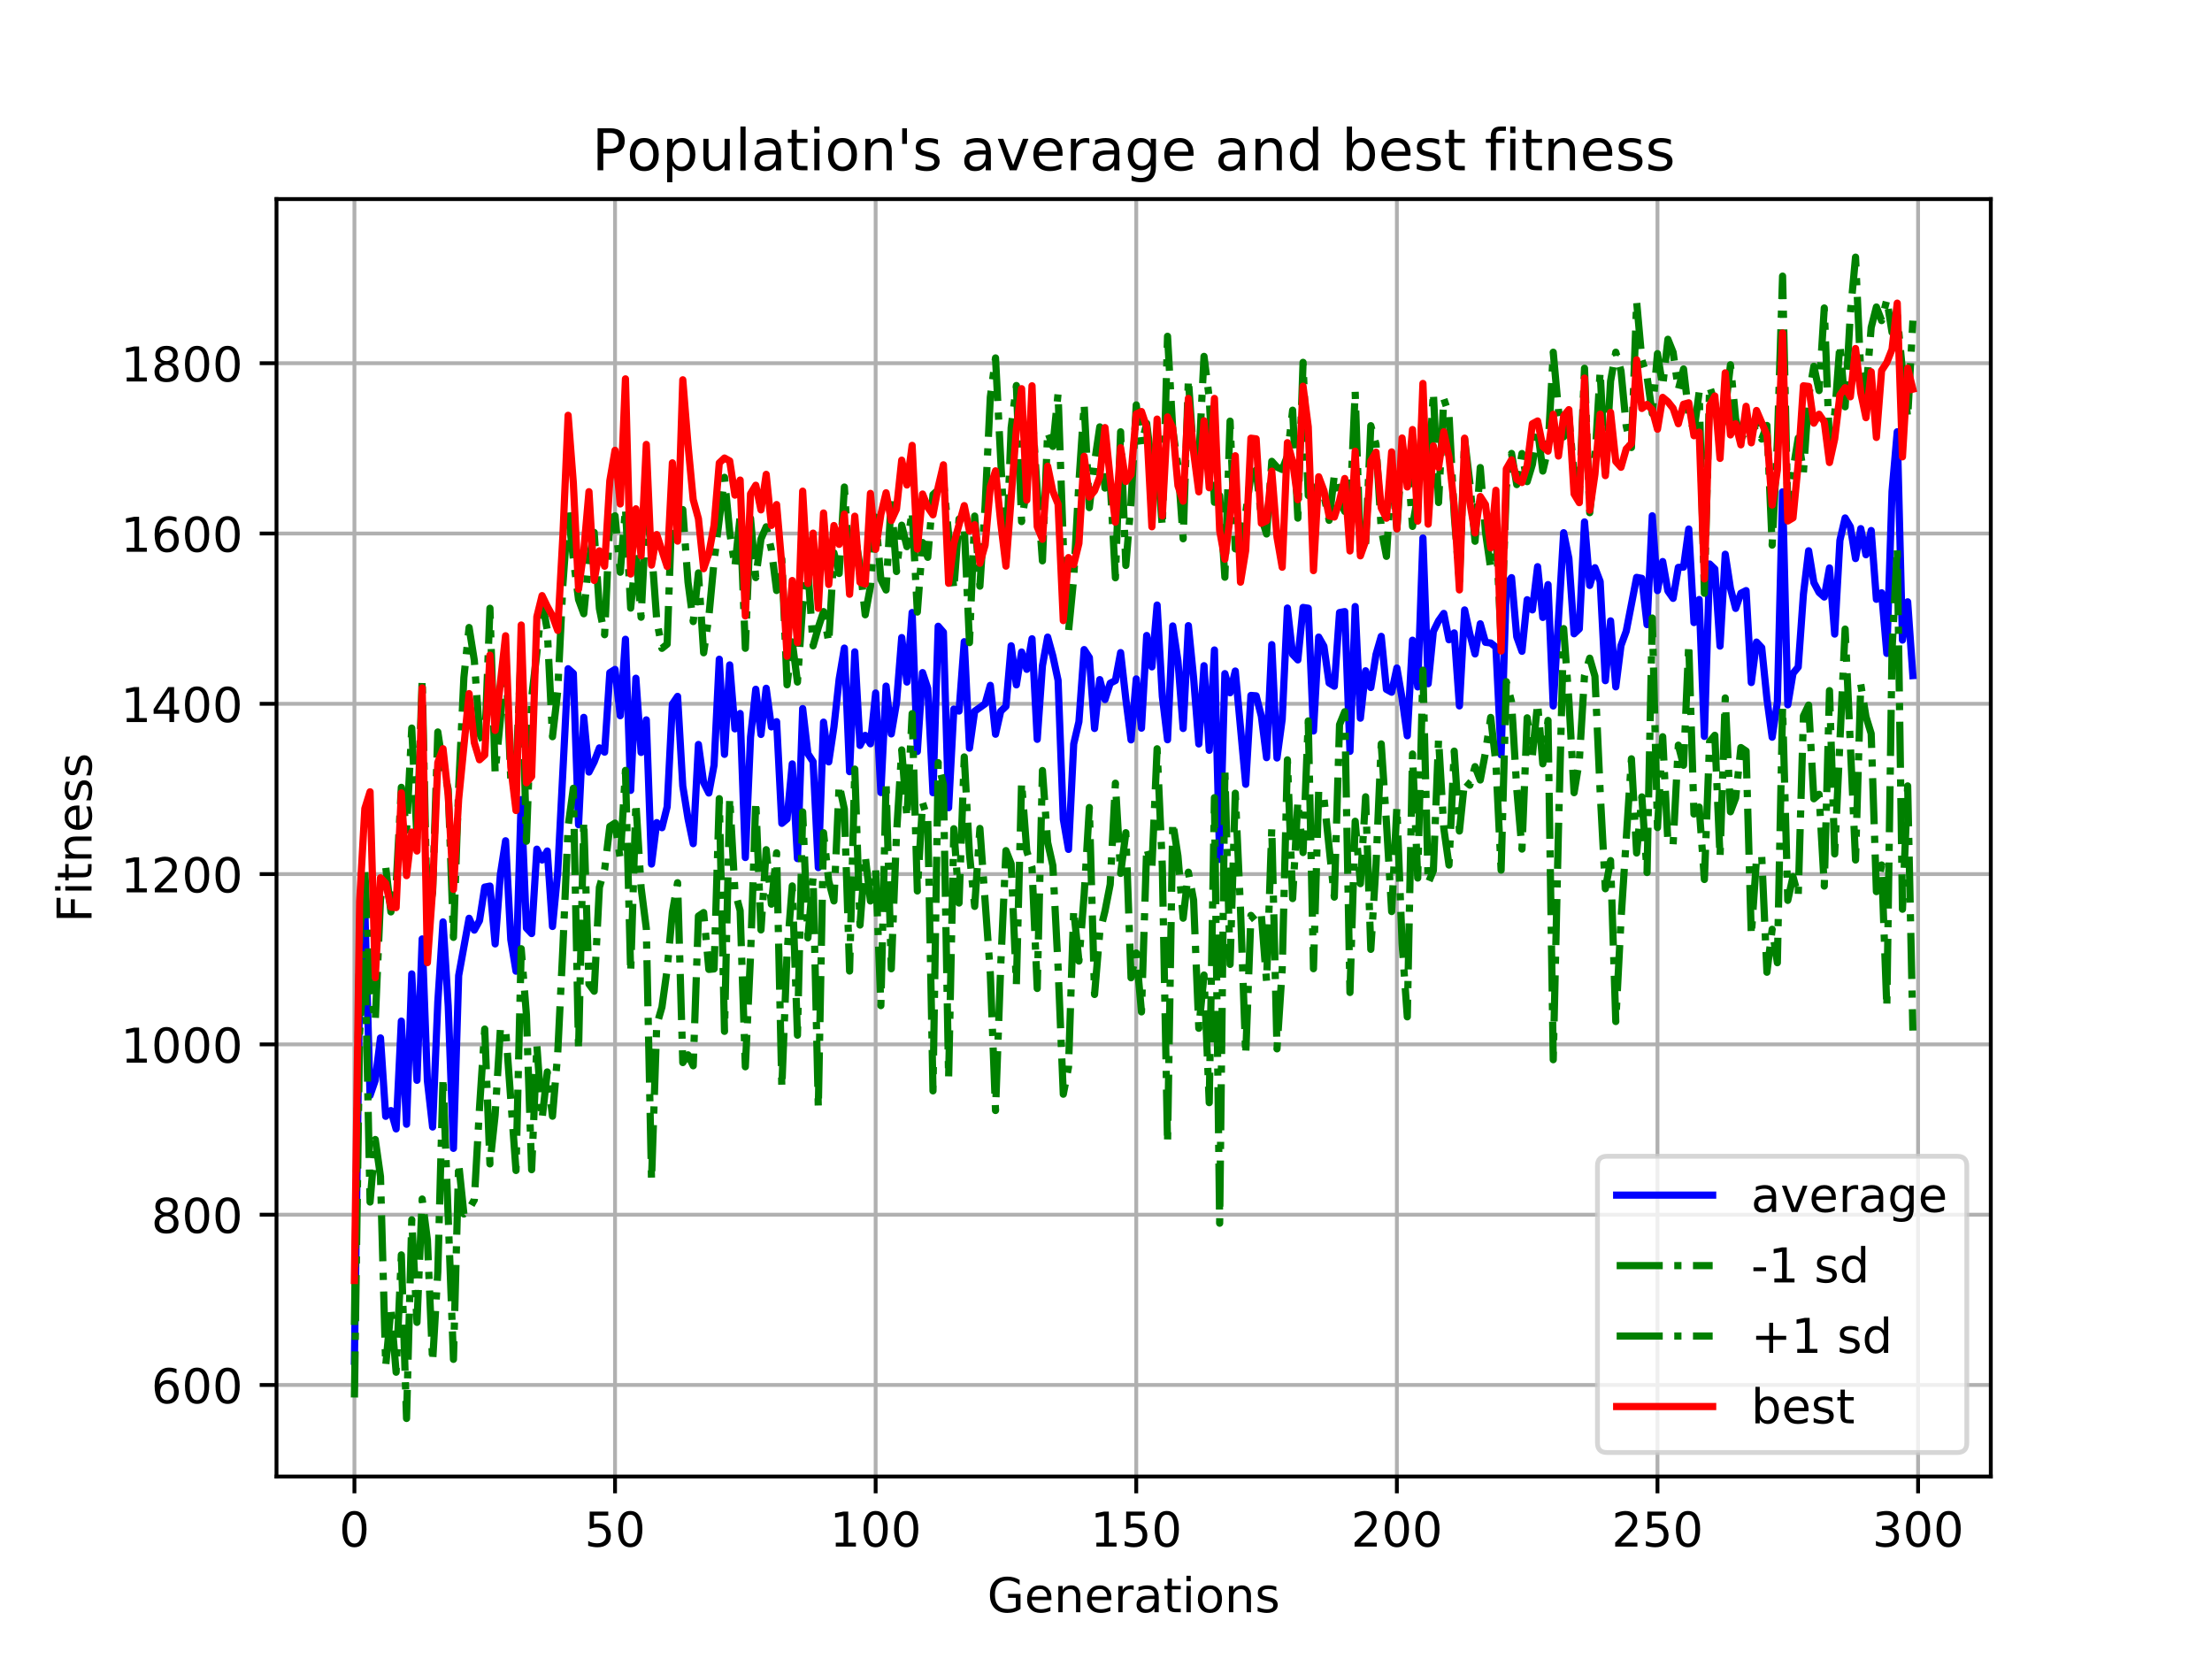 <?xml version="1.0" encoding="utf-8" standalone="no"?>
<!DOCTYPE svg PUBLIC "-//W3C//DTD SVG 1.1//EN"
  "http://www.w3.org/Graphics/SVG/1.1/DTD/svg11.dtd">
<!-- Created with matplotlib (https://matplotlib.org/) -->
<svg height="345.6pt" version="1.1" viewBox="0 0 460.8 345.6" width="460.8pt" xmlns="http://www.w3.org/2000/svg" xmlns:xlink="http://www.w3.org/1999/xlink">
 <defs>
  <style type="text/css">
*{stroke-linecap:butt;stroke-linejoin:round;}
  </style>
 </defs>
 <g id="figure_1">
  <g id="patch_1">
   <path d="M 0 345.6 
L 460.8 345.6 
L 460.8 0 
L 0 0 
z
" style="fill:#ffffff;"/>
  </g>
  <g id="axes_1">
   <g id="patch_2">
    <path d="M 57.6 307.584 
L 414.72 307.584 
L 414.72 41.472 
L 57.6 41.472 
z
" style="fill:#ffffff;"/>
   </g>
   <g id="matplotlib.axis_1">
    <g id="xtick_1">
     <g id="line2d_1">
      <path clip-path="url(#pf2010fc30f)" d="M 73.833 307.584 
L 73.833 41.472 
" style="fill:none;stroke:#b0b0b0;stroke-linecap:square;stroke-width:0.8;"/>
     </g>
     <g id="line2d_2">
      <defs>
       <path d="M 0 0 
L 0 3.5 
" id="m86378ea21b" style="stroke:#000000;stroke-width:0.8;"/>
      </defs>
      <g>
       <use style="stroke:#000000;stroke-width:0.8;" x="73.833" xlink:href="#m86378ea21b" y="307.584"/>
      </g>
     </g>
     <g id="text_1">
      <!-- 0 -->
      <defs>
       <path d="M 31.781 66.406 
Q 24.172 66.406 20.328 58.906 
Q 16.5 51.422 16.5 36.375 
Q 16.5 21.391 20.328 13.891 
Q 24.172 6.391 31.781 6.391 
Q 39.453 6.391 43.281 13.891 
Q 47.125 21.391 47.125 36.375 
Q 47.125 51.422 43.281 58.906 
Q 39.453 66.406 31.781 66.406 
z
M 31.781 74.219 
Q 44.047 74.219 50.516 64.516 
Q 56.984 54.828 56.984 36.375 
Q 56.984 17.969 50.516 8.266 
Q 44.047 -1.422 31.781 -1.422 
Q 19.531 -1.422 13.062 8.266 
Q 6.594 17.969 6.594 36.375 
Q 6.594 54.828 13.062 64.516 
Q 19.531 74.219 31.781 74.219 
z
" id="DejaVuSans-48"/>
      </defs>
      <g transform="translate(70.651 322.182)scale(0.1 -0.1)">
       <use xlink:href="#DejaVuSans-48"/>
      </g>
     </g>
    </g>
    <g id="xtick_2">
     <g id="line2d_3">
      <path clip-path="url(#pf2010fc30f)" d="M 128.123 307.584 
L 128.123 41.472 
" style="fill:none;stroke:#b0b0b0;stroke-linecap:square;stroke-width:0.8;"/>
     </g>
     <g id="line2d_4">
      <g>
       <use style="stroke:#000000;stroke-width:0.8;" x="128.123" xlink:href="#m86378ea21b" y="307.584"/>
      </g>
     </g>
     <g id="text_2">
      <!-- 50 -->
      <defs>
       <path d="M 10.797 72.906 
L 49.516 72.906 
L 49.516 64.594 
L 19.828 64.594 
L 19.828 46.734 
Q 21.969 47.469 24.109 47.828 
Q 26.266 48.188 28.422 48.188 
Q 40.625 48.188 47.75 41.5 
Q 54.891 34.812 54.891 23.391 
Q 54.891 11.625 47.562 5.094 
Q 40.234 -1.422 26.906 -1.422 
Q 22.312 -1.422 17.547 -0.641 
Q 12.797 0.141 7.719 1.703 
L 7.719 11.625 
Q 12.109 9.234 16.797 8.062 
Q 21.484 6.891 26.703 6.891 
Q 35.156 6.891 40.078 11.328 
Q 45.016 15.766 45.016 23.391 
Q 45.016 31 40.078 35.438 
Q 35.156 39.891 26.703 39.891 
Q 22.75 39.891 18.812 39.016 
Q 14.891 38.141 10.797 36.281 
z
" id="DejaVuSans-53"/>
      </defs>
      <g transform="translate(121.76 322.182)scale(0.1 -0.1)">
       <use xlink:href="#DejaVuSans-53"/>
       <use x="63.623" xlink:href="#DejaVuSans-48"/>
      </g>
     </g>
    </g>
    <g id="xtick_3">
     <g id="line2d_5">
      <path clip-path="url(#pf2010fc30f)" d="M 182.413 307.584 
L 182.413 41.472 
" style="fill:none;stroke:#b0b0b0;stroke-linecap:square;stroke-width:0.8;"/>
     </g>
     <g id="line2d_6">
      <g>
       <use style="stroke:#000000;stroke-width:0.8;" x="182.413" xlink:href="#m86378ea21b" y="307.584"/>
      </g>
     </g>
     <g id="text_3">
      <!-- 100 -->
      <defs>
       <path d="M 12.406 8.297 
L 28.516 8.297 
L 28.516 63.922 
L 10.984 60.406 
L 10.984 69.391 
L 28.422 72.906 
L 38.281 72.906 
L 38.281 8.297 
L 54.391 8.297 
L 54.391 0 
L 12.406 0 
z
" id="DejaVuSans-49"/>
      </defs>
      <g transform="translate(172.869 322.182)scale(0.1 -0.1)">
       <use xlink:href="#DejaVuSans-49"/>
       <use x="63.623" xlink:href="#DejaVuSans-48"/>
       <use x="127.246" xlink:href="#DejaVuSans-48"/>
      </g>
     </g>
    </g>
    <g id="xtick_4">
     <g id="line2d_7">
      <path clip-path="url(#pf2010fc30f)" d="M 236.703 307.584 
L 236.703 41.472 
" style="fill:none;stroke:#b0b0b0;stroke-linecap:square;stroke-width:0.8;"/>
     </g>
     <g id="line2d_8">
      <g>
       <use style="stroke:#000000;stroke-width:0.8;" x="236.703" xlink:href="#m86378ea21b" y="307.584"/>
      </g>
     </g>
     <g id="text_4">
      <!-- 150 -->
      <g transform="translate(227.159 322.182)scale(0.1 -0.1)">
       <use xlink:href="#DejaVuSans-49"/>
       <use x="63.623" xlink:href="#DejaVuSans-53"/>
       <use x="127.246" xlink:href="#DejaVuSans-48"/>
      </g>
     </g>
    </g>
    <g id="xtick_5">
     <g id="line2d_9">
      <path clip-path="url(#pf2010fc30f)" d="M 290.993 307.584 
L 290.993 41.472 
" style="fill:none;stroke:#b0b0b0;stroke-linecap:square;stroke-width:0.8;"/>
     </g>
     <g id="line2d_10">
      <g>
       <use style="stroke:#000000;stroke-width:0.8;" x="290.993" xlink:href="#m86378ea21b" y="307.584"/>
      </g>
     </g>
     <g id="text_5">
      <!-- 200 -->
      <defs>
       <path d="M 19.188 8.297 
L 53.609 8.297 
L 53.609 0 
L 7.328 0 
L 7.328 8.297 
Q 12.938 14.109 22.625 23.891 
Q 32.328 33.688 34.812 36.531 
Q 39.547 41.844 41.422 45.531 
Q 43.312 49.219 43.312 52.781 
Q 43.312 58.594 39.234 62.25 
Q 35.156 65.922 28.609 65.922 
Q 23.969 65.922 18.812 64.312 
Q 13.672 62.703 7.812 59.422 
L 7.812 69.391 
Q 13.766 71.781 18.938 73 
Q 24.125 74.219 28.422 74.219 
Q 39.75 74.219 46.484 68.547 
Q 53.219 62.891 53.219 53.422 
Q 53.219 48.922 51.531 44.891 
Q 49.859 40.875 45.406 35.406 
Q 44.188 33.984 37.641 27.219 
Q 31.109 20.453 19.188 8.297 
z
" id="DejaVuSans-50"/>
      </defs>
      <g transform="translate(281.449 322.182)scale(0.1 -0.1)">
       <use xlink:href="#DejaVuSans-50"/>
       <use x="63.623" xlink:href="#DejaVuSans-48"/>
       <use x="127.246" xlink:href="#DejaVuSans-48"/>
      </g>
     </g>
    </g>
    <g id="xtick_6">
     <g id="line2d_11">
      <path clip-path="url(#pf2010fc30f)" d="M 345.283 307.584 
L 345.283 41.472 
" style="fill:none;stroke:#b0b0b0;stroke-linecap:square;stroke-width:0.8;"/>
     </g>
     <g id="line2d_12">
      <g>
       <use style="stroke:#000000;stroke-width:0.8;" x="345.283" xlink:href="#m86378ea21b" y="307.584"/>
      </g>
     </g>
     <g id="text_6">
      <!-- 250 -->
      <g transform="translate(335.739 322.182)scale(0.1 -0.1)">
       <use xlink:href="#DejaVuSans-50"/>
       <use x="63.623" xlink:href="#DejaVuSans-53"/>
       <use x="127.246" xlink:href="#DejaVuSans-48"/>
      </g>
     </g>
    </g>
    <g id="xtick_7">
     <g id="line2d_13">
      <path clip-path="url(#pf2010fc30f)" d="M 399.573 307.584 
L 399.573 41.472 
" style="fill:none;stroke:#b0b0b0;stroke-linecap:square;stroke-width:0.8;"/>
     </g>
     <g id="line2d_14">
      <g>
       <use style="stroke:#000000;stroke-width:0.8;" x="399.573" xlink:href="#m86378ea21b" y="307.584"/>
      </g>
     </g>
     <g id="text_7">
      <!-- 300 -->
      <defs>
       <path d="M 40.578 39.312 
Q 47.656 37.797 51.625 33 
Q 55.609 28.219 55.609 21.188 
Q 55.609 10.406 48.188 4.484 
Q 40.766 -1.422 27.094 -1.422 
Q 22.516 -1.422 17.656 -0.516 
Q 12.797 0.391 7.625 2.203 
L 7.625 11.719 
Q 11.719 9.328 16.594 8.109 
Q 21.484 6.891 26.812 6.891 
Q 36.078 6.891 40.938 10.547 
Q 45.797 14.203 45.797 21.188 
Q 45.797 27.641 41.281 31.266 
Q 36.766 34.906 28.719 34.906 
L 20.219 34.906 
L 20.219 43.016 
L 29.109 43.016 
Q 36.375 43.016 40.234 45.922 
Q 44.094 48.828 44.094 54.297 
Q 44.094 59.906 40.109 62.906 
Q 36.141 65.922 28.719 65.922 
Q 24.656 65.922 20.016 65.031 
Q 15.375 64.156 9.812 62.312 
L 9.812 71.094 
Q 15.438 72.656 20.344 73.438 
Q 25.25 74.219 29.594 74.219 
Q 40.828 74.219 47.359 69.109 
Q 53.906 64.016 53.906 55.328 
Q 53.906 49.266 50.438 45.094 
Q 46.969 40.922 40.578 39.312 
z
" id="DejaVuSans-51"/>
      </defs>
      <g transform="translate(390.029 322.182)scale(0.1 -0.1)">
       <use xlink:href="#DejaVuSans-51"/>
       <use x="63.623" xlink:href="#DejaVuSans-48"/>
       <use x="127.246" xlink:href="#DejaVuSans-48"/>
      </g>
     </g>
    </g>
    <g id="text_8">
     <!-- Generations -->
     <defs>
      <path d="M 59.516 10.406 
L 59.516 29.984 
L 43.406 29.984 
L 43.406 38.094 
L 69.281 38.094 
L 69.281 6.781 
Q 63.578 2.734 56.688 0.656 
Q 49.812 -1.422 42 -1.422 
Q 24.906 -1.422 15.25 8.562 
Q 5.609 18.562 5.609 36.375 
Q 5.609 54.25 15.25 64.234 
Q 24.906 74.219 42 74.219 
Q 49.125 74.219 55.547 72.453 
Q 61.969 70.703 67.391 67.281 
L 67.391 56.781 
Q 61.922 61.422 55.766 63.766 
Q 49.609 66.109 42.828 66.109 
Q 29.438 66.109 22.719 58.641 
Q 16.016 51.172 16.016 36.375 
Q 16.016 21.625 22.719 14.156 
Q 29.438 6.688 42.828 6.688 
Q 48.047 6.688 52.141 7.594 
Q 56.25 8.5 59.516 10.406 
z
" id="DejaVuSans-71"/>
      <path d="M 56.203 29.594 
L 56.203 25.203 
L 14.891 25.203 
Q 15.484 15.922 20.484 11.062 
Q 25.484 6.203 34.422 6.203 
Q 39.594 6.203 44.453 7.469 
Q 49.312 8.734 54.109 11.281 
L 54.109 2.781 
Q 49.266 0.734 44.188 -0.344 
Q 39.109 -1.422 33.891 -1.422 
Q 20.797 -1.422 13.156 6.188 
Q 5.516 13.812 5.516 26.812 
Q 5.516 40.234 12.766 48.109 
Q 20.016 56 32.328 56 
Q 43.359 56 49.781 48.891 
Q 56.203 41.797 56.203 29.594 
z
M 47.219 32.234 
Q 47.125 39.594 43.094 43.984 
Q 39.062 48.391 32.422 48.391 
Q 24.906 48.391 20.391 44.141 
Q 15.875 39.891 15.188 32.172 
z
" id="DejaVuSans-101"/>
      <path d="M 54.891 33.016 
L 54.891 0 
L 45.906 0 
L 45.906 32.719 
Q 45.906 40.484 42.875 44.328 
Q 39.844 48.188 33.797 48.188 
Q 26.516 48.188 22.312 43.547 
Q 18.109 38.922 18.109 30.906 
L 18.109 0 
L 9.078 0 
L 9.078 54.688 
L 18.109 54.688 
L 18.109 46.188 
Q 21.344 51.125 25.703 53.562 
Q 30.078 56 35.797 56 
Q 45.219 56 50.047 50.172 
Q 54.891 44.344 54.891 33.016 
z
" id="DejaVuSans-110"/>
      <path d="M 41.109 46.297 
Q 39.594 47.172 37.812 47.578 
Q 36.031 48 33.891 48 
Q 26.266 48 22.188 43.047 
Q 18.109 38.094 18.109 28.812 
L 18.109 0 
L 9.078 0 
L 9.078 54.688 
L 18.109 54.688 
L 18.109 46.188 
Q 20.953 51.172 25.484 53.578 
Q 30.031 56 36.531 56 
Q 37.453 56 38.578 55.875 
Q 39.703 55.766 41.062 55.516 
z
" id="DejaVuSans-114"/>
      <path d="M 34.281 27.484 
Q 23.391 27.484 19.188 25 
Q 14.984 22.516 14.984 16.5 
Q 14.984 11.719 18.141 8.906 
Q 21.297 6.109 26.703 6.109 
Q 34.188 6.109 38.703 11.406 
Q 43.219 16.703 43.219 25.484 
L 43.219 27.484 
z
M 52.203 31.203 
L 52.203 0 
L 43.219 0 
L 43.219 8.297 
Q 40.141 3.328 35.547 0.953 
Q 30.953 -1.422 24.312 -1.422 
Q 15.922 -1.422 10.953 3.297 
Q 6 8.016 6 15.922 
Q 6 25.141 12.172 29.828 
Q 18.359 34.516 30.609 34.516 
L 43.219 34.516 
L 43.219 35.406 
Q 43.219 41.609 39.141 45 
Q 35.062 48.391 27.688 48.391 
Q 23 48.391 18.547 47.266 
Q 14.109 46.141 10.016 43.891 
L 10.016 52.203 
Q 14.938 54.109 19.578 55.047 
Q 24.219 56 28.609 56 
Q 40.484 56 46.344 49.844 
Q 52.203 43.703 52.203 31.203 
z
" id="DejaVuSans-97"/>
      <path d="M 18.312 70.219 
L 18.312 54.688 
L 36.812 54.688 
L 36.812 47.703 
L 18.312 47.703 
L 18.312 18.016 
Q 18.312 11.328 20.141 9.422 
Q 21.969 7.516 27.594 7.516 
L 36.812 7.516 
L 36.812 0 
L 27.594 0 
Q 17.188 0 13.234 3.875 
Q 9.281 7.766 9.281 18.016 
L 9.281 47.703 
L 2.688 47.703 
L 2.688 54.688 
L 9.281 54.688 
L 9.281 70.219 
z
" id="DejaVuSans-116"/>
      <path d="M 9.422 54.688 
L 18.406 54.688 
L 18.406 0 
L 9.422 0 
z
M 9.422 75.984 
L 18.406 75.984 
L 18.406 64.594 
L 9.422 64.594 
z
" id="DejaVuSans-105"/>
      <path d="M 30.609 48.391 
Q 23.391 48.391 19.188 42.75 
Q 14.984 37.109 14.984 27.297 
Q 14.984 17.484 19.156 11.844 
Q 23.344 6.203 30.609 6.203 
Q 37.797 6.203 41.984 11.859 
Q 46.188 17.531 46.188 27.297 
Q 46.188 37.016 41.984 42.703 
Q 37.797 48.391 30.609 48.391 
z
M 30.609 56 
Q 42.328 56 49.016 48.375 
Q 55.719 40.766 55.719 27.297 
Q 55.719 13.875 49.016 6.219 
Q 42.328 -1.422 30.609 -1.422 
Q 18.844 -1.422 12.172 6.219 
Q 5.516 13.875 5.516 27.297 
Q 5.516 40.766 12.172 48.375 
Q 18.844 56 30.609 56 
z
" id="DejaVuSans-111"/>
      <path d="M 44.281 53.078 
L 44.281 44.578 
Q 40.484 46.531 36.375 47.5 
Q 32.281 48.484 27.875 48.484 
Q 21.188 48.484 17.844 46.438 
Q 14.5 44.391 14.5 40.281 
Q 14.5 37.156 16.891 35.375 
Q 19.281 33.594 26.516 31.984 
L 29.594 31.297 
Q 39.156 29.25 43.188 25.516 
Q 47.219 21.781 47.219 15.094 
Q 47.219 7.469 41.188 3.016 
Q 35.156 -1.422 24.609 -1.422 
Q 20.219 -1.422 15.453 -0.562 
Q 10.688 0.297 5.422 2 
L 5.422 11.281 
Q 10.406 8.688 15.234 7.391 
Q 20.062 6.109 24.812 6.109 
Q 31.156 6.109 34.562 8.281 
Q 37.984 10.453 37.984 14.406 
Q 37.984 18.062 35.516 20.016 
Q 33.062 21.969 24.703 23.781 
L 21.578 24.516 
Q 13.234 26.266 9.516 29.906 
Q 5.812 33.547 5.812 39.891 
Q 5.812 47.609 11.281 51.797 
Q 16.75 56 26.812 56 
Q 31.781 56 36.172 55.266 
Q 40.578 54.547 44.281 53.078 
z
" id="DejaVuSans-115"/>
     </defs>
     <g transform="translate(205.662 335.861)scale(0.1 -0.1)">
      <use xlink:href="#DejaVuSans-71"/>
      <use x="77.49" xlink:href="#DejaVuSans-101"/>
      <use x="139.014" xlink:href="#DejaVuSans-110"/>
      <use x="202.393" xlink:href="#DejaVuSans-101"/>
      <use x="263.916" xlink:href="#DejaVuSans-114"/>
      <use x="305.029" xlink:href="#DejaVuSans-97"/>
      <use x="366.309" xlink:href="#DejaVuSans-116"/>
      <use x="405.518" xlink:href="#DejaVuSans-105"/>
      <use x="433.301" xlink:href="#DejaVuSans-111"/>
      <use x="494.482" xlink:href="#DejaVuSans-110"/>
      <use x="557.861" xlink:href="#DejaVuSans-115"/>
     </g>
    </g>
   </g>
   <g id="matplotlib.axis_2">
    <g id="ytick_1">
     <g id="line2d_15">
      <path clip-path="url(#pf2010fc30f)" d="M 57.6 288.519 
L 414.72 288.519 
" style="fill:none;stroke:#b0b0b0;stroke-linecap:square;stroke-width:0.8;"/>
     </g>
     <g id="line2d_16">
      <defs>
       <path d="M 0 0 
L -3.5 0 
" id="me6f14694c5" style="stroke:#000000;stroke-width:0.8;"/>
      </defs>
      <g>
       <use style="stroke:#000000;stroke-width:0.8;" x="57.6" xlink:href="#me6f14694c5" y="288.519"/>
      </g>
     </g>
     <g id="text_9">
      <!-- 600 -->
      <defs>
       <path d="M 33.016 40.375 
Q 26.375 40.375 22.484 35.828 
Q 18.609 31.297 18.609 23.391 
Q 18.609 15.531 22.484 10.953 
Q 26.375 6.391 33.016 6.391 
Q 39.656 6.391 43.531 10.953 
Q 47.406 15.531 47.406 23.391 
Q 47.406 31.297 43.531 35.828 
Q 39.656 40.375 33.016 40.375 
z
M 52.594 71.297 
L 52.594 62.312 
Q 48.875 64.062 45.094 64.984 
Q 41.312 65.922 37.594 65.922 
Q 27.828 65.922 22.672 59.328 
Q 17.531 52.734 16.797 39.406 
Q 19.672 43.656 24.016 45.922 
Q 28.375 48.188 33.594 48.188 
Q 44.578 48.188 50.953 41.516 
Q 57.328 34.859 57.328 23.391 
Q 57.328 12.156 50.688 5.359 
Q 44.047 -1.422 33.016 -1.422 
Q 20.359 -1.422 13.672 8.266 
Q 6.984 17.969 6.984 36.375 
Q 6.984 53.656 15.188 63.938 
Q 23.391 74.219 37.203 74.219 
Q 40.922 74.219 44.703 73.484 
Q 48.484 72.75 52.594 71.297 
z
" id="DejaVuSans-54"/>
      </defs>
      <g transform="translate(31.512 292.318)scale(0.1 -0.1)">
       <use xlink:href="#DejaVuSans-54"/>
       <use x="63.623" xlink:href="#DejaVuSans-48"/>
       <use x="127.246" xlink:href="#DejaVuSans-48"/>
      </g>
     </g>
    </g>
    <g id="ytick_2">
     <g id="line2d_17">
      <path clip-path="url(#pf2010fc30f)" d="M 57.6 253.044 
L 414.72 253.044 
" style="fill:none;stroke:#b0b0b0;stroke-linecap:square;stroke-width:0.8;"/>
     </g>
     <g id="line2d_18">
      <g>
       <use style="stroke:#000000;stroke-width:0.8;" x="57.6" xlink:href="#me6f14694c5" y="253.044"/>
      </g>
     </g>
     <g id="text_10">
      <!-- 800 -->
      <defs>
       <path d="M 31.781 34.625 
Q 24.75 34.625 20.719 30.859 
Q 16.703 27.094 16.703 20.516 
Q 16.703 13.922 20.719 10.156 
Q 24.75 6.391 31.781 6.391 
Q 38.812 6.391 42.859 10.172 
Q 46.922 13.969 46.922 20.516 
Q 46.922 27.094 42.891 30.859 
Q 38.875 34.625 31.781 34.625 
z
M 21.922 38.812 
Q 15.578 40.375 12.031 44.719 
Q 8.5 49.078 8.5 55.328 
Q 8.5 64.062 14.719 69.141 
Q 20.953 74.219 31.781 74.219 
Q 42.672 74.219 48.875 69.141 
Q 55.078 64.062 55.078 55.328 
Q 55.078 49.078 51.531 44.719 
Q 48 40.375 41.703 38.812 
Q 48.828 37.156 52.797 32.312 
Q 56.781 27.484 56.781 20.516 
Q 56.781 9.906 50.312 4.234 
Q 43.844 -1.422 31.781 -1.422 
Q 19.734 -1.422 13.25 4.234 
Q 6.781 9.906 6.781 20.516 
Q 6.781 27.484 10.781 32.312 
Q 14.797 37.156 21.922 38.812 
z
M 18.312 54.391 
Q 18.312 48.734 21.844 45.562 
Q 25.391 42.391 31.781 42.391 
Q 38.141 42.391 41.719 45.562 
Q 45.312 48.734 45.312 54.391 
Q 45.312 60.062 41.719 63.234 
Q 38.141 66.406 31.781 66.406 
Q 25.391 66.406 21.844 63.234 
Q 18.312 60.062 18.312 54.391 
z
" id="DejaVuSans-56"/>
      </defs>
      <g transform="translate(31.512 256.843)scale(0.1 -0.1)">
       <use xlink:href="#DejaVuSans-56"/>
       <use x="63.623" xlink:href="#DejaVuSans-48"/>
       <use x="127.246" xlink:href="#DejaVuSans-48"/>
      </g>
     </g>
    </g>
    <g id="ytick_3">
     <g id="line2d_19">
      <path clip-path="url(#pf2010fc30f)" d="M 57.6 217.568 
L 414.72 217.568 
" style="fill:none;stroke:#b0b0b0;stroke-linecap:square;stroke-width:0.8;"/>
     </g>
     <g id="line2d_20">
      <g>
       <use style="stroke:#000000;stroke-width:0.8;" x="57.6" xlink:href="#me6f14694c5" y="217.568"/>
      </g>
     </g>
     <g id="text_11">
      <!-- 1000 -->
      <g transform="translate(25.15 221.367)scale(0.1 -0.1)">
       <use xlink:href="#DejaVuSans-49"/>
       <use x="63.623" xlink:href="#DejaVuSans-48"/>
       <use x="127.246" xlink:href="#DejaVuSans-48"/>
       <use x="190.869" xlink:href="#DejaVuSans-48"/>
      </g>
     </g>
    </g>
    <g id="ytick_4">
     <g id="line2d_21">
      <path clip-path="url(#pf2010fc30f)" d="M 57.6 182.093 
L 414.72 182.093 
" style="fill:none;stroke:#b0b0b0;stroke-linecap:square;stroke-width:0.8;"/>
     </g>
     <g id="line2d_22">
      <g>
       <use style="stroke:#000000;stroke-width:0.8;" x="57.6" xlink:href="#me6f14694c5" y="182.093"/>
      </g>
     </g>
     <g id="text_12">
      <!-- 1200 -->
      <g transform="translate(25.15 185.892)scale(0.1 -0.1)">
       <use xlink:href="#DejaVuSans-49"/>
       <use x="63.623" xlink:href="#DejaVuSans-50"/>
       <use x="127.246" xlink:href="#DejaVuSans-48"/>
       <use x="190.869" xlink:href="#DejaVuSans-48"/>
      </g>
     </g>
    </g>
    <g id="ytick_5">
     <g id="line2d_23">
      <path clip-path="url(#pf2010fc30f)" d="M 57.6 146.618 
L 414.72 146.618 
" style="fill:none;stroke:#b0b0b0;stroke-linecap:square;stroke-width:0.8;"/>
     </g>
     <g id="line2d_24">
      <g>
       <use style="stroke:#000000;stroke-width:0.8;" x="57.6" xlink:href="#me6f14694c5" y="146.618"/>
      </g>
     </g>
     <g id="text_13">
      <!-- 1400 -->
      <defs>
       <path d="M 37.797 64.312 
L 12.891 25.391 
L 37.797 25.391 
z
M 35.203 72.906 
L 47.609 72.906 
L 47.609 25.391 
L 58.016 25.391 
L 58.016 17.188 
L 47.609 17.188 
L 47.609 0 
L 37.797 0 
L 37.797 17.188 
L 4.891 17.188 
L 4.891 26.703 
z
" id="DejaVuSans-52"/>
      </defs>
      <g transform="translate(25.15 150.417)scale(0.1 -0.1)">
       <use xlink:href="#DejaVuSans-49"/>
       <use x="63.623" xlink:href="#DejaVuSans-52"/>
       <use x="127.246" xlink:href="#DejaVuSans-48"/>
       <use x="190.869" xlink:href="#DejaVuSans-48"/>
      </g>
     </g>
    </g>
    <g id="ytick_6">
     <g id="line2d_25">
      <path clip-path="url(#pf2010fc30f)" d="M 57.6 111.142 
L 414.72 111.142 
" style="fill:none;stroke:#b0b0b0;stroke-linecap:square;stroke-width:0.8;"/>
     </g>
     <g id="line2d_26">
      <g>
       <use style="stroke:#000000;stroke-width:0.8;" x="57.6" xlink:href="#me6f14694c5" y="111.142"/>
      </g>
     </g>
     <g id="text_14">
      <!-- 1600 -->
      <g transform="translate(25.15 114.942)scale(0.1 -0.1)">
       <use xlink:href="#DejaVuSans-49"/>
       <use x="63.623" xlink:href="#DejaVuSans-54"/>
       <use x="127.246" xlink:href="#DejaVuSans-48"/>
       <use x="190.869" xlink:href="#DejaVuSans-48"/>
      </g>
     </g>
    </g>
    <g id="ytick_7">
     <g id="line2d_27">
      <path clip-path="url(#pf2010fc30f)" d="M 57.6 75.667 
L 414.72 75.667 
" style="fill:none;stroke:#b0b0b0;stroke-linecap:square;stroke-width:0.8;"/>
     </g>
     <g id="line2d_28">
      <g>
       <use style="stroke:#000000;stroke-width:0.8;" x="57.6" xlink:href="#me6f14694c5" y="75.667"/>
      </g>
     </g>
     <g id="text_15">
      <!-- 1800 -->
      <g transform="translate(25.15 79.466)scale(0.1 -0.1)">
       <use xlink:href="#DejaVuSans-49"/>
       <use x="63.623" xlink:href="#DejaVuSans-56"/>
       <use x="127.246" xlink:href="#DejaVuSans-48"/>
       <use x="190.869" xlink:href="#DejaVuSans-48"/>
      </g>
     </g>
    </g>
    <g id="text_16">
     <!-- Fitness -->
     <defs>
      <path d="M 9.812 72.906 
L 51.703 72.906 
L 51.703 64.594 
L 19.672 64.594 
L 19.672 43.109 
L 48.578 43.109 
L 48.578 34.812 
L 19.672 34.812 
L 19.672 0 
L 9.812 0 
z
" id="DejaVuSans-70"/>
     </defs>
     <g transform="translate(19.07 192.202)rotate(-90)scale(0.1 -0.1)">
      <use xlink:href="#DejaVuSans-70"/>
      <use x="57.41" xlink:href="#DejaVuSans-105"/>
      <use x="85.193" xlink:href="#DejaVuSans-116"/>
      <use x="124.402" xlink:href="#DejaVuSans-110"/>
      <use x="187.781" xlink:href="#DejaVuSans-101"/>
      <use x="249.305" xlink:href="#DejaVuSans-115"/>
      <use x="301.404" xlink:href="#DejaVuSans-115"/>
     </g>
    </g>
   </g>
   <g id="line2d_29">
    <path clip-path="url(#pf2010fc30f)" d="M 73.833 283.575 
L 74.919 205.045 
L 76.004 189.493 
L 77.09 228.198 
L 78.176 225.042 
L 79.262 216.219 
L 80.348 232.552 
L 81.433 231.352 
L 82.519 235.172 
L 83.605 212.716 
L 84.691 234.204 
L 85.777 202.888 
L 86.862 225.049 
L 87.948 195.601 
L 89.034 225.169 
L 90.12 234.775 
L 91.206 208.682 
L 92.291 192.05 
L 93.377 209.587 
L 94.463 239.225 
L 95.549 203.232 
L 97.72 191.294 
L 98.806 193.76 
L 99.892 191.77 
L 100.978 184.797 
L 102.064 184.585 
L 103.149 196.634 
L 104.235 182.173 
L 105.321 175.148 
L 106.407 195.733 
L 107.493 202.314 
L 108.578 166.576 
L 109.664 193.332 
L 110.75 194.479 
L 111.836 176.896 
L 112.922 179.157 
L 114.007 177.28 
L 115.093 193 
L 116.179 181.788 
L 118.351 139.311 
L 119.436 140.292 
L 120.522 171.809 
L 121.608 149.438 
L 122.694 160.835 
L 123.78 158.701 
L 124.865 155.798 
L 125.951 156.688 
L 127.037 140.131 
L 128.123 139.454 
L 129.209 149.098 
L 130.294 133.17 
L 131.38 164.648 
L 132.466 141.286 
L 133.552 156.746 
L 134.638 149.965 
L 135.723 179.997 
L 136.809 171.366 
L 137.895 172.429 
L 138.981 168.058 
L 140.067 146.678 
L 141.152 145.068 
L 142.238 163.757 
L 143.324 170.508 
L 144.41 175.754 
L 145.496 155.088 
L 146.581 163.045 
L 147.667 165.201 
L 148.753 159.391 
L 149.839 137.327 
L 150.925 157.142 
L 152.01 138.512 
L 153.096 151.835 
L 154.182 148.632 
L 155.268 178.64 
L 156.354 153.522 
L 157.439 143.584 
L 158.525 152.998 
L 159.611 143.377 
L 160.697 151.426 
L 161.783 150.336 
L 162.868 171.519 
L 163.954 170.61 
L 165.04 159.135 
L 166.126 178.866 
L 167.212 147.606 
L 168.297 157.001 
L 169.383 158.67 
L 170.469 180.738 
L 171.555 150.436 
L 172.641 158.716 
L 173.726 151.425 
L 174.812 141.47 
L 175.898 135.008 
L 176.984 160.75 
L 178.07 135.793 
L 179.155 155.288 
L 180.241 153.197 
L 181.327 154.948 
L 182.413 144.362 
L 183.499 165.101 
L 184.584 142.927 
L 185.67 152.888 
L 186.756 146.445 
L 187.842 132.815 
L 188.928 142.087 
L 190.013 127.599 
L 191.099 156.552 
L 192.185 140.116 
L 193.271 143.408 
L 194.357 165.144 
L 195.442 130.46 
L 196.528 131.706 
L 197.614 168.267 
L 198.7 147.716 
L 199.786 148.125 
L 200.871 133.672 
L 201.957 155.857 
L 203.043 148.16 
L 205.215 146.61 
L 206.3 142.771 
L 207.386 152.95 
L 208.472 148.163 
L 209.558 147.143 
L 210.644 134.529 
L 211.729 142.673 
L 212.815 135.825 
L 213.901 139.436 
L 214.987 133.069 
L 216.073 154.018 
L 217.158 138.676 
L 218.244 132.714 
L 219.33 136.659 
L 220.416 141.727 
L 221.502 170.653 
L 222.587 176.944 
L 223.673 154.976 
L 224.759 150.336 
L 225.845 135.32 
L 226.931 136.985 
L 228.016 151.756 
L 229.102 141.574 
L 230.188 145.739 
L 231.274 142.329 
L 232.36 141.757 
L 233.445 135.948 
L 234.531 145.627 
L 235.617 154.13 
L 236.703 141.431 
L 237.789 151.69 
L 238.875 132.386 
L 239.96 138.922 
L 241.046 126.04 
L 242.132 145.081 
L 243.218 154.11 
L 244.304 130.396 
L 245.389 137.688 
L 246.475 151.758 
L 247.561 130.332 
L 248.647 141.216 
L 249.733 154.976 
L 250.818 138.678 
L 251.904 156.3 
L 252.99 135.402 
L 254.076 179.032 
L 255.162 140.328 
L 256.247 144.316 
L 257.333 139.788 
L 259.505 163.385 
L 260.591 144.87 
L 261.676 144.953 
L 262.762 149.187 
L 263.848 157.835 
L 264.934 134.285 
L 266.02 157.903 
L 267.105 149.847 
L 268.191 126.667 
L 269.277 136.322 
L 270.363 137.471 
L 271.449 126.542 
L 272.534 126.708 
L 273.62 152.285 
L 274.706 132.713 
L 275.792 134.621 
L 276.878 142.278 
L 277.963 142.95 
L 279.049 127.605 
L 280.135 127.402 
L 281.221 156.523 
L 282.307 126.348 
L 283.392 149.612 
L 284.478 139.736 
L 285.564 143.221 
L 286.65 136.33 
L 287.736 132.564 
L 288.821 143.611 
L 289.907 144.202 
L 290.993 139.157 
L 292.079 145.481 
L 293.165 153.278 
L 294.25 133.367 
L 295.336 143.094 
L 296.422 112.068 
L 297.508 142.434 
L 298.594 131.548 
L 299.679 129.332 
L 300.765 127.787 
L 301.851 133.278 
L 302.937 131.841 
L 304.023 147.054 
L 305.108 127.059 
L 306.194 132.065 
L 307.28 136.228 
L 308.366 129.945 
L 309.452 133.803 
L 310.537 133.943 
L 311.623 134.811 
L 312.709 157.246 
L 313.795 121.765 
L 314.881 120.333 
L 315.966 132.645 
L 317.052 135.68 
L 318.138 124.933 
L 319.224 127.055 
L 320.31 118.045 
L 321.395 128.627 
L 322.481 121.783 
L 323.567 147.066 
L 325.739 110.975 
L 326.824 116.324 
L 327.91 132.029 
L 328.996 130.996 
L 330.082 108.721 
L 331.168 121.958 
L 332.253 118.263 
L 333.339 121.132 
L 334.425 141.794 
L 335.511 129.337 
L 336.597 143.084 
L 337.682 134.47 
L 338.768 131.504 
L 340.94 120.275 
L 342.026 120.482 
L 343.111 130.124 
L 344.197 107.445 
L 345.283 123.036 
L 346.369 116.982 
L 347.455 123.111 
L 348.54 124.65 
L 349.626 118.198 
L 350.712 118.14 
L 351.798 110.21 
L 352.884 129.693 
L 353.969 124.893 
L 355.055 153.403 
L 356.141 117.488 
L 357.227 118.531 
L 358.313 134.595 
L 359.398 115.458 
L 360.484 122.551 
L 361.57 126.743 
L 362.656 123.59 
L 363.742 123.03 
L 364.827 142.189 
L 365.913 133.757 
L 366.999 134.92 
L 368.085 145.583 
L 369.171 153.573 
L 370.256 146.303 
L 371.342 102.461 
L 372.428 146.832 
L 373.514 140.286 
L 374.6 138.954 
L 375.685 123.779 
L 376.771 114.737 
L 377.857 121.349 
L 378.943 123.411 
L 380.029 124.372 
L 381.114 118.312 
L 382.2 132.093 
L 383.286 112.565 
L 384.372 107.898 
L 385.458 109.733 
L 386.543 116.361 
L 387.629 110.126 
L 388.715 115.566 
L 389.801 110.52 
L 390.887 124.847 
L 391.972 123.488 
L 393.058 136.117 
L 394.144 102.365 
L 395.23 89.945 
L 396.316 133.335 
L 397.401 125.37 
L 398.487 140.742 
L 398.487 140.742 
" style="fill:none;stroke:#0000ff;stroke-linecap:square;stroke-width:1.5;"/>
   </g>
   <g id="line2d_30">
    <path clip-path="url(#pf2010fc30f)" d="M 73.833 291.125 
L 74.919 215.295 
L 76.004 197.802 
L 77.09 250.403 
L 78.176 237.378 
L 79.262 245.09 
L 80.348 284.534 
L 81.433 272.74 
L 82.519 285.856 
L 83.605 261.415 
L 84.691 295.488 
L 85.777 254.104 
L 86.862 275.472 
L 87.948 249.78 
L 89.034 258.305 
L 90.12 283.702 
L 91.206 264.881 
L 92.291 224.408 
L 94.463 283.177 
L 95.549 242.348 
L 96.635 252.894 
L 97.72 251.869 
L 98.806 249.953 
L 99.892 230.765 
L 100.978 214.371 
L 102.064 242.46 
L 103.149 232.241 
L 104.235 214.441 
L 105.321 214.275 
L 107.493 243.829 
L 108.578 197.638 
L 109.664 211.425 
L 110.75 243.669 
L 111.836 217.711 
L 112.922 233.119 
L 114.007 223.303 
L 115.093 232.527 
L 116.179 219.511 
L 117.265 197.266 
L 118.351 172.135 
L 119.436 164.212 
L 120.522 218.723 
L 121.608 171.018 
L 122.694 205.012 
L 123.78 206.486 
L 124.865 184.827 
L 125.951 181.15 
L 127.037 172.156 
L 128.123 171.463 
L 129.209 178.985 
L 130.294 160.487 
L 131.38 202.617 
L 132.466 167.212 
L 133.552 184.91 
L 134.638 193.421 
L 135.723 245.845 
L 136.809 213.542 
L 137.895 209.794 
L 138.981 201.925 
L 140.067 190.017 
L 141.152 183.882 
L 142.238 221.355 
L 143.324 219.744 
L 144.41 222.022 
L 145.496 190.832 
L 146.581 190.102 
L 147.667 201.946 
L 148.753 201.842 
L 149.839 166.373 
L 150.925 214.848 
L 152.01 166.175 
L 153.096 185.608 
L 154.182 189.698 
L 155.268 222.227 
L 156.354 199.048 
L 157.439 166.838 
L 158.525 193.72 
L 159.611 177.007 
L 160.697 188.36 
L 161.783 177.657 
L 162.868 226.558 
L 163.954 198.56 
L 165.04 184.554 
L 166.126 215.647 
L 167.212 169.142 
L 168.297 195.382 
L 169.383 182.797 
L 170.469 230.761 
L 171.555 173.469 
L 172.641 183.549 
L 173.726 187.684 
L 174.812 163.474 
L 175.898 168.561 
L 176.984 202.283 
L 178.07 160.22 
L 179.155 192.702 
L 180.241 178.323 
L 181.327 187.69 
L 182.413 180.983 
L 183.499 209.487 
L 184.584 162.951 
L 185.67 201.813 
L 186.756 173.834 
L 187.842 156.222 
L 188.928 170.3 
L 190.013 148.666 
L 191.099 185.604 
L 192.185 167.22 
L 193.271 170.714 
L 194.357 227.248 
L 195.442 158.87 
L 196.528 163.411 
L 197.614 224.573 
L 198.7 172.64 
L 199.786 188.122 
L 200.871 157.679 
L 201.957 177.845 
L 203.043 188.815 
L 204.129 172.577 
L 206.3 202.794 
L 207.386 231.337 
L 208.472 201.099 
L 209.558 177.197 
L 210.644 179.956 
L 211.729 205.034 
L 212.815 162.992 
L 213.901 177.333 
L 214.987 180.71 
L 216.073 205.916 
L 217.158 160.513 
L 218.244 175.484 
L 219.33 180.322 
L 220.416 201.458 
L 221.502 227.945 
L 222.587 222.329 
L 223.673 189.524 
L 224.759 200.212 
L 225.845 186.438 
L 226.931 168.221 
L 228.016 207.167 
L 229.102 194.223 
L 230.188 189.806 
L 231.274 184.236 
L 232.36 163.152 
L 233.445 181.943 
L 234.531 173.463 
L 235.617 203.688 
L 236.703 198.514 
L 237.789 210.796 
L 238.875 176.564 
L 239.96 180.698 
L 241.046 155.985 
L 242.132 180.441 
L 243.218 238.167 
L 244.304 171.292 
L 245.389 178.329 
L 246.475 191.276 
L 247.561 181.686 
L 248.647 187.509 
L 249.733 214.208 
L 250.818 203.116 
L 251.904 229.704 
L 252.99 166.169 
L 254.076 254.819 
L 255.162 160.41 
L 256.247 200.904 
L 257.333 165.242 
L 258.419 189.417 
L 259.505 219.754 
L 260.591 190.694 
L 261.676 191.978 
L 262.762 190.641 
L 263.848 204.428 
L 264.934 172.467 
L 266.02 218.494 
L 267.105 201.894 
L 268.191 158.295 
L 269.277 187.191 
L 270.363 167.006 
L 271.449 177.599 
L 272.534 150.18 
L 273.62 201.801 
L 274.706 164.782 
L 275.792 166.116 
L 277.963 186.886 
L 279.049 150.957 
L 280.135 148.266 
L 281.221 206.75 
L 282.307 171.083 
L 283.392 184.083 
L 284.478 165.985 
L 285.564 197.766 
L 286.65 180.103 
L 287.736 154.967 
L 288.821 171.324 
L 289.907 189.891 
L 290.993 168.154 
L 292.079 196.547 
L 293.165 211.828 
L 294.25 157.075 
L 295.336 182.915 
L 296.422 139.612 
L 297.508 184 
L 298.594 181.363 
L 299.679 153.979 
L 300.765 172.519 
L 301.851 180.205 
L 302.937 156.474 
L 304.023 173.119 
L 305.108 162.638 
L 306.194 163.567 
L 307.28 159.701 
L 308.366 162.491 
L 309.452 156.748 
L 310.537 149.455 
L 311.623 158.953 
L 312.709 181.269 
L 313.795 142.003 
L 314.881 146.205 
L 315.966 164.344 
L 317.052 176.881 
L 318.138 149.533 
L 319.224 157.366 
L 320.31 146.509 
L 321.395 159.121 
L 322.481 150.072 
L 323.567 220.756 
L 324.653 172.961 
L 325.739 130.953 
L 326.824 145.877 
L 327.91 165.131 
L 328.996 158.556 
L 330.082 140.731 
L 331.168 137.111 
L 332.253 140.877 
L 333.339 164.856 
L 334.425 185.141 
L 335.511 179.277 
L 336.597 212.802 
L 337.682 191.671 
L 339.854 158.073 
L 340.94 177.697 
L 342.026 166.005 
L 343.111 181.762 
L 344.197 128.746 
L 345.283 172.405 
L 346.369 153.474 
L 347.455 175.544 
L 348.54 175.912 
L 349.626 155.233 
L 350.712 159.419 
L 351.798 134.143 
L 352.884 169.583 
L 353.969 168.127 
L 355.055 183.215 
L 356.141 154.499 
L 357.227 153.174 
L 358.313 178.55 
L 359.398 145.394 
L 360.484 169.11 
L 361.57 166.234 
L 362.656 155.729 
L 363.742 156.46 
L 364.827 194.869 
L 365.913 178.875 
L 366.999 178.375 
L 368.085 202.537 
L 369.171 193.59 
L 370.256 200.552 
L 371.342 147.403 
L 372.428 187.565 
L 373.514 182.618 
L 374.6 186.645 
L 375.685 149.159 
L 376.771 146.883 
L 377.857 166.398 
L 378.943 165.466 
L 380.029 184.587 
L 381.114 143.869 
L 382.2 177.895 
L 384.372 131.052 
L 386.543 179.154 
L 387.629 142.534 
L 388.715 149.303 
L 389.801 152.828 
L 390.887 185.741 
L 391.972 180.19 
L 393.058 209.817 
L 394.144 135.501 
L 395.23 114.176 
L 396.316 189.41 
L 397.401 163.723 
L 398.487 214.686 
L 398.487 214.686 
" style="fill:none;stroke:#008000;stroke-dasharray:9.6,2.4,1.5,2.4;stroke-dashoffset:0;stroke-width:1.5;"/>
   </g>
   <g id="line2d_31">
    <path clip-path="url(#pf2010fc30f)" d="M 73.833 276.025 
L 74.919 194.796 
L 76.004 181.184 
L 77.09 205.993 
L 78.176 212.706 
L 79.262 187.349 
L 80.348 180.569 
L 81.433 189.965 
L 82.519 184.488 
L 83.605 164.016 
L 84.691 172.921 
L 85.777 151.673 
L 86.862 174.627 
L 87.948 141.422 
L 89.034 192.033 
L 90.12 185.847 
L 91.206 152.484 
L 92.291 159.693 
L 93.377 164.461 
L 94.463 195.272 
L 95.549 164.116 
L 96.635 141.138 
L 97.72 130.719 
L 98.806 137.566 
L 99.892 152.775 
L 100.978 155.223 
L 102.064 126.71 
L 103.149 161.027 
L 104.235 149.905 
L 105.321 136.021 
L 106.407 162.401 
L 107.493 160.799 
L 108.578 135.513 
L 109.664 175.238 
L 110.75 145.29 
L 111.836 136.082 
L 112.922 125.195 
L 114.007 131.257 
L 115.093 153.473 
L 116.179 144.064 
L 117.265 121.723 
L 118.351 106.487 
L 119.436 116.372 
L 120.522 124.895 
L 121.608 127.857 
L 122.694 116.658 
L 123.78 110.916 
L 124.865 126.769 
L 125.951 132.225 
L 127.037 108.105 
L 128.123 107.444 
L 129.209 119.21 
L 130.294 105.853 
L 131.38 126.68 
L 132.466 115.359 
L 133.552 128.583 
L 134.638 106.509 
L 135.723 114.15 
L 136.809 129.191 
L 137.895 135.064 
L 138.981 134.191 
L 140.067 103.338 
L 141.152 106.254 
L 142.238 106.159 
L 143.324 121.273 
L 144.41 129.487 
L 145.496 119.345 
L 146.581 135.988 
L 147.667 128.456 
L 148.753 116.941 
L 150.925 99.436 
L 152.01 110.848 
L 153.096 118.063 
L 154.182 107.566 
L 155.268 135.053 
L 156.354 107.995 
L 157.439 120.329 
L 158.525 112.276 
L 159.611 109.746 
L 160.697 114.491 
L 161.783 123.014 
L 162.868 116.481 
L 163.954 142.66 
L 165.04 133.716 
L 166.126 142.085 
L 167.212 126.07 
L 168.297 118.619 
L 169.383 134.542 
L 170.469 130.716 
L 171.555 127.404 
L 172.641 133.882 
L 173.726 115.167 
L 174.812 119.466 
L 175.898 101.455 
L 176.984 119.217 
L 178.07 111.365 
L 179.155 117.873 
L 180.241 128.07 
L 181.327 122.205 
L 182.413 107.741 
L 183.499 120.715 
L 184.584 122.903 
L 185.67 103.963 
L 186.756 119.056 
L 187.842 109.409 
L 188.928 113.875 
L 190.013 106.532 
L 191.099 127.501 
L 192.185 113.013 
L 193.271 116.103 
L 194.357 103.039 
L 195.442 102.049 
L 196.528 100 
L 198.7 122.792 
L 199.786 108.127 
L 200.871 109.665 
L 201.957 133.869 
L 203.043 107.505 
L 204.129 122.111 
L 205.215 105.392 
L 206.3 82.748 
L 207.386 74.563 
L 209.558 117.09 
L 210.644 89.102 
L 211.729 80.312 
L 212.815 108.658 
L 213.901 101.539 
L 214.987 85.429 
L 216.073 102.12 
L 217.158 116.838 
L 218.244 89.944 
L 219.33 92.996 
L 220.416 81.995 
L 221.502 113.36 
L 222.587 131.559 
L 223.673 120.427 
L 224.759 100.46 
L 225.845 84.202 
L 226.931 105.749 
L 228.016 96.346 
L 229.102 88.925 
L 230.188 101.671 
L 231.274 100.423 
L 232.36 120.362 
L 233.445 89.953 
L 234.531 117.792 
L 235.617 104.573 
L 236.703 84.348 
L 237.789 92.584 
L 238.875 88.208 
L 239.96 97.146 
L 241.046 96.096 
L 242.132 109.722 
L 243.218 70.053 
L 244.304 89.5 
L 245.389 97.048 
L 246.475 112.239 
L 247.561 78.978 
L 248.647 94.924 
L 249.733 95.745 
L 250.818 74.24 
L 251.904 82.896 
L 252.99 104.634 
L 254.076 103.245 
L 255.162 120.246 
L 256.247 87.729 
L 257.333 114.333 
L 258.419 114.575 
L 260.591 99.046 
L 261.676 97.929 
L 262.762 107.734 
L 263.848 111.241 
L 264.934 96.103 
L 266.02 97.312 
L 267.105 97.8 
L 268.191 95.038 
L 269.277 85.453 
L 270.363 107.936 
L 271.449 75.485 
L 272.534 103.235 
L 273.62 102.768 
L 274.706 100.644 
L 275.792 103.126 
L 276.878 108.398 
L 277.963 99.015 
L 279.049 104.254 
L 280.135 106.539 
L 281.221 106.296 
L 282.307 81.613 
L 283.392 115.141 
L 284.478 113.487 
L 285.564 88.676 
L 286.65 92.558 
L 287.736 110.16 
L 288.821 115.897 
L 289.907 98.514 
L 290.993 110.159 
L 292.079 94.414 
L 293.165 94.728 
L 294.25 109.66 
L 295.336 103.273 
L 296.422 84.524 
L 297.508 100.868 
L 298.594 81.733 
L 299.679 104.685 
L 300.765 83.054 
L 301.851 86.351 
L 302.937 107.208 
L 304.023 120.99 
L 305.108 91.48 
L 306.194 100.563 
L 307.28 112.755 
L 308.366 97.399 
L 309.452 110.858 
L 310.537 118.431 
L 311.623 110.67 
L 312.709 133.223 
L 313.795 101.527 
L 314.881 94.46 
L 315.966 100.947 
L 317.052 94.48 
L 318.138 100.334 
L 319.224 96.745 
L 320.31 89.581 
L 321.395 98.133 
L 322.481 93.493 
L 323.567 73.376 
L 324.653 85.479 
L 325.739 90.998 
L 326.824 86.77 
L 327.91 98.927 
L 328.996 103.436 
L 330.082 76.711 
L 331.168 106.805 
L 332.253 95.65 
L 333.339 77.408 
L 334.425 98.447 
L 335.511 79.398 
L 336.597 73.366 
L 337.682 77.268 
L 338.768 88.726 
L 339.854 93.225 
L 340.94 62.854 
L 342.026 74.959 
L 343.111 78.485 
L 344.197 86.144 
L 345.283 73.666 
L 346.369 80.489 
L 347.455 70.677 
L 348.54 73.387 
L 349.626 81.162 
L 350.712 76.862 
L 351.798 86.278 
L 352.884 89.804 
L 353.969 81.659 
L 355.055 123.592 
L 356.141 80.476 
L 357.227 83.888 
L 358.313 90.64 
L 359.398 85.522 
L 360.484 75.991 
L 361.57 87.253 
L 362.656 91.452 
L 363.742 89.6 
L 364.827 89.51 
L 365.913 88.639 
L 366.999 91.464 
L 368.085 88.629 
L 369.171 113.556 
L 370.256 92.054 
L 371.342 57.519 
L 372.428 106.1 
L 373.514 97.954 
L 374.6 91.264 
L 375.685 98.399 
L 376.771 82.592 
L 377.857 76.299 
L 378.943 81.357 
L 380.029 64.157 
L 381.114 92.756 
L 382.2 86.292 
L 383.286 71.734 
L 384.372 84.745 
L 385.458 65.323 
L 386.543 53.568 
L 387.629 77.718 
L 388.715 81.829 
L 389.801 68.212 
L 390.887 63.953 
L 391.972 66.786 
L 393.058 62.417 
L 394.144 69.228 
L 395.23 65.715 
L 396.316 77.259 
L 397.401 87.018 
L 398.487 66.797 
L 398.487 66.797 
" style="fill:none;stroke:#008000;stroke-dasharray:9.6,2.4,1.5,2.4;stroke-dashoffset:0;stroke-width:1.5;"/>
   </g>
   <g id="line2d_32">
    <path clip-path="url(#pf2010fc30f)" d="M 73.833 266.751 
L 74.919 187.762 
L 76.004 168.43 
L 77.09 164.945 
L 78.176 203.67 
L 79.262 182.858 
L 80.348 183.994 
L 81.433 188.979 
L 82.519 189.063 
L 83.605 165.17 
L 84.691 182.413 
L 85.777 173.334 
L 86.862 177.285 
L 87.948 143.311 
L 89.034 200.538 
L 90.12 185.311 
L 91.206 158.827 
L 92.291 155.974 
L 93.377 165.783 
L 94.463 185.282 
L 95.549 166.467 
L 97.72 144.49 
L 98.806 154.704 
L 99.892 158.274 
L 100.978 157.288 
L 102.064 136.47 
L 103.149 152.169 
L 105.321 132.441 
L 106.407 159.776 
L 107.493 168.846 
L 108.578 130.201 
L 109.664 163.07 
L 110.75 161.751 
L 111.836 128.488 
L 112.922 124.077 
L 114.007 126.328 
L 115.093 128.302 
L 116.179 131.33 
L 117.265 111.533 
L 118.351 86.517 
L 119.436 100.607 
L 120.522 122.737 
L 121.608 114.824 
L 122.694 102.428 
L 123.78 120.915 
L 124.865 114.758 
L 125.951 117.953 
L 127.037 100.165 
L 128.123 93.807 
L 129.209 104.984 
L 130.294 78.923 
L 131.38 119.579 
L 132.466 105.994 
L 133.552 115.804 
L 134.638 92.585 
L 135.723 117.719 
L 136.809 111.36 
L 138.981 118.018 
L 140.067 96.422 
L 141.152 112.727 
L 142.238 79.118 
L 143.324 92.663 
L 144.41 104.09 
L 145.496 108.056 
L 146.581 118.473 
L 147.667 115.292 
L 148.753 109.425 
L 149.839 96.437 
L 150.925 95.418 
L 152.01 96.022 
L 153.096 103.147 
L 154.182 100.005 
L 155.268 128.311 
L 156.354 102.872 
L 157.439 101.084 
L 158.525 106.215 
L 159.611 98.818 
L 160.697 109.458 
L 161.783 105.112 
L 162.868 117.733 
L 163.954 136.721 
L 165.04 120.933 
L 166.126 133.872 
L 167.212 102.314 
L 168.297 121.573 
L 169.383 111.063 
L 170.469 126.72 
L 171.555 106.863 
L 172.641 121.762 
L 173.726 109.477 
L 174.812 113.4 
L 175.898 107.104 
L 176.984 123.797 
L 178.07 107.534 
L 179.155 121.297 
L 180.241 121.67 
L 181.327 102.783 
L 182.413 114.422 
L 183.499 107.163 
L 184.584 102.656 
L 185.67 108.449 
L 186.756 106.061 
L 187.842 95.86 
L 188.928 101.035 
L 190.013 92.779 
L 191.099 114.38 
L 192.185 102.915 
L 193.271 105.671 
L 194.357 107.242 
L 195.442 101.472 
L 196.528 96.827 
L 197.614 121.509 
L 198.7 113.255 
L 200.871 105.329 
L 201.957 110.623 
L 203.043 109.308 
L 204.129 117.348 
L 205.215 113.555 
L 206.3 101.425 
L 207.386 98.084 
L 208.472 108.869 
L 209.558 117.933 
L 211.729 89.37 
L 212.815 80.97 
L 213.901 104.177 
L 214.987 80.368 
L 216.073 109.737 
L 217.158 112.349 
L 218.244 97.121 
L 219.33 102.363 
L 220.416 105.006 
L 221.502 129.281 
L 222.587 116.149 
L 223.673 117.632 
L 224.759 113.191 
L 225.845 95.049 
L 226.931 103.55 
L 228.016 102.235 
L 229.102 99.319 
L 230.188 89.072 
L 231.274 99.723 
L 232.36 108.784 
L 233.445 93.268 
L 234.531 100.309 
L 235.617 98.849 
L 236.703 86.245 
L 237.789 85.728 
L 238.875 88.966 
L 239.96 109.741 
L 241.046 87.305 
L 242.132 107.48 
L 243.218 86.848 
L 244.304 89.167 
L 245.389 101.182 
L 246.475 104.414 
L 247.561 82.992 
L 248.647 94.14 
L 249.733 102.458 
L 250.818 87.657 
L 251.904 101.611 
L 252.99 83.001 
L 254.076 110.493 
L 255.162 116.494 
L 256.247 107.615 
L 257.333 94.94 
L 258.419 121.275 
L 259.505 114.639 
L 260.591 91.284 
L 261.676 91.421 
L 262.762 109.016 
L 263.848 108.5 
L 264.934 98.148 
L 266.02 111.883 
L 267.105 118.165 
L 268.191 92.215 
L 269.277 96.106 
L 270.363 104.104 
L 271.449 80.457 
L 272.534 88.917 
L 273.62 118.873 
L 274.706 99.316 
L 275.792 102.197 
L 276.878 107.47 
L 277.963 107.712 
L 279.049 104.323 
L 280.135 99.68 
L 281.221 114.771 
L 282.307 93.993 
L 283.392 115.794 
L 284.478 112.728 
L 285.564 96.015 
L 286.65 94.2 
L 287.736 105.806 
L 288.821 107.959 
L 289.907 94.141 
L 290.993 110.178 
L 292.079 91.243 
L 293.165 101.445 
L 294.25 89.483 
L 295.336 108.554 
L 296.422 79.878 
L 297.508 109.194 
L 298.594 92.878 
L 299.679 97.37 
L 300.765 89.945 
L 301.851 95.183 
L 302.937 105.358 
L 304.023 122.89 
L 305.108 91.277 
L 306.194 104.617 
L 307.28 111.029 
L 308.366 103.43 
L 309.452 105.106 
L 310.537 114.141 
L 311.623 102.136 
L 312.709 135.623 
L 313.795 97.673 
L 314.881 95.785 
L 315.966 99.835 
L 317.052 100.516 
L 318.138 96.93 
L 319.224 88.283 
L 320.31 87.696 
L 321.395 93.008 
L 322.481 93.978 
L 323.567 86.307 
L 324.653 95.003 
L 325.739 86.651 
L 326.824 85.337 
L 327.91 102.894 
L 328.996 104.715 
L 330.082 78.762 
L 331.168 106.281 
L 332.253 98.818 
L 333.339 86.264 
L 334.425 99.086 
L 335.511 85.913 
L 336.597 96.116 
L 337.682 97.345 
L 338.768 93.536 
L 339.854 92.386 
L 340.94 74.955 
L 342.026 85.092 
L 343.111 84.249 
L 344.197 85.363 
L 345.283 89.414 
L 346.369 82.781 
L 347.455 83.689 
L 348.54 85.062 
L 349.626 88.271 
L 350.712 84.209 
L 351.798 83.91 
L 352.884 90.769 
L 353.969 90.021 
L 355.055 120.597 
L 356.141 84.475 
L 357.227 82.497 
L 358.313 95.495 
L 359.398 77.67 
L 360.484 90.604 
L 361.57 88.282 
L 362.656 92.667 
L 363.742 84.64 
L 364.827 92.247 
L 365.913 85.513 
L 368.085 90.612 
L 369.171 105.216 
L 370.256 97.912 
L 371.342 69.36 
L 372.428 108.526 
L 373.514 107.88 
L 374.6 96.559 
L 375.685 80.369 
L 376.771 80.499 
L 377.857 88.155 
L 378.943 86.295 
L 380.029 87.877 
L 381.114 96.35 
L 382.2 91.44 
L 383.286 82.307 
L 384.372 80.763 
L 385.458 82.663 
L 386.543 72.602 
L 387.629 81.828 
L 388.715 87.012 
L 389.801 77.45 
L 390.887 91.126 
L 391.972 77.191 
L 393.058 75.516 
L 394.144 72.762 
L 395.23 63.149 
L 396.316 95.168 
L 397.401 76.689 
L 398.487 81.068 
L 398.487 81.068 
" style="fill:none;stroke:#ff0000;stroke-linecap:square;stroke-width:1.5;"/>
   </g>
   <g id="patch_3">
    <path d="M 57.6 307.584 
L 57.6 41.472 
" style="fill:none;stroke:#000000;stroke-linecap:square;stroke-linejoin:miter;stroke-width:0.8;"/>
   </g>
   <g id="patch_4">
    <path d="M 414.72 307.584 
L 414.72 41.472 
" style="fill:none;stroke:#000000;stroke-linecap:square;stroke-linejoin:miter;stroke-width:0.8;"/>
   </g>
   <g id="patch_5">
    <path d="M 57.6 307.584 
L 414.72 307.584 
" style="fill:none;stroke:#000000;stroke-linecap:square;stroke-linejoin:miter;stroke-width:0.8;"/>
   </g>
   <g id="patch_6">
    <path d="M 57.6 41.472 
L 414.72 41.472 
" style="fill:none;stroke:#000000;stroke-linecap:square;stroke-linejoin:miter;stroke-width:0.8;"/>
   </g>
   <g id="text_17">
    <!-- Population's average and best fitness -->
    <defs>
     <path d="M 19.672 64.797 
L 19.672 37.406 
L 32.078 37.406 
Q 38.969 37.406 42.719 40.969 
Q 46.484 44.531 46.484 51.125 
Q 46.484 57.672 42.719 61.234 
Q 38.969 64.797 32.078 64.797 
z
M 9.812 72.906 
L 32.078 72.906 
Q 44.344 72.906 50.609 67.359 
Q 56.891 61.812 56.891 51.125 
Q 56.891 40.328 50.609 34.812 
Q 44.344 29.297 32.078 29.297 
L 19.672 29.297 
L 19.672 0 
L 9.812 0 
z
" id="DejaVuSans-80"/>
     <path d="M 18.109 8.203 
L 18.109 -20.797 
L 9.078 -20.797 
L 9.078 54.688 
L 18.109 54.688 
L 18.109 46.391 
Q 20.953 51.266 25.266 53.625 
Q 29.594 56 35.594 56 
Q 45.562 56 51.781 48.094 
Q 58.016 40.188 58.016 27.297 
Q 58.016 14.406 51.781 6.484 
Q 45.562 -1.422 35.594 -1.422 
Q 29.594 -1.422 25.266 0.953 
Q 20.953 3.328 18.109 8.203 
z
M 48.688 27.297 
Q 48.688 37.203 44.609 42.844 
Q 40.531 48.484 33.406 48.484 
Q 26.266 48.484 22.188 42.844 
Q 18.109 37.203 18.109 27.297 
Q 18.109 17.391 22.188 11.75 
Q 26.266 6.109 33.406 6.109 
Q 40.531 6.109 44.609 11.75 
Q 48.688 17.391 48.688 27.297 
z
" id="DejaVuSans-112"/>
     <path d="M 8.5 21.578 
L 8.5 54.688 
L 17.484 54.688 
L 17.484 21.922 
Q 17.484 14.156 20.5 10.266 
Q 23.531 6.391 29.594 6.391 
Q 36.859 6.391 41.078 11.031 
Q 45.312 15.672 45.312 23.688 
L 45.312 54.688 
L 54.297 54.688 
L 54.297 0 
L 45.312 0 
L 45.312 8.406 
Q 42.047 3.422 37.719 1 
Q 33.406 -1.422 27.688 -1.422 
Q 18.266 -1.422 13.375 4.438 
Q 8.5 10.297 8.5 21.578 
z
M 31.109 56 
z
" id="DejaVuSans-117"/>
     <path d="M 9.422 75.984 
L 18.406 75.984 
L 18.406 0 
L 9.422 0 
z
" id="DejaVuSans-108"/>
     <path d="M 17.922 72.906 
L 17.922 45.797 
L 9.625 45.797 
L 9.625 72.906 
z
" id="DejaVuSans-39"/>
     <path id="DejaVuSans-32"/>
     <path d="M 2.984 54.688 
L 12.5 54.688 
L 29.594 8.797 
L 46.688 54.688 
L 56.203 54.688 
L 35.688 0 
L 23.484 0 
z
" id="DejaVuSans-118"/>
     <path d="M 45.406 27.984 
Q 45.406 37.75 41.375 43.109 
Q 37.359 48.484 30.078 48.484 
Q 22.859 48.484 18.828 43.109 
Q 14.797 37.75 14.797 27.984 
Q 14.797 18.266 18.828 12.891 
Q 22.859 7.516 30.078 7.516 
Q 37.359 7.516 41.375 12.891 
Q 45.406 18.266 45.406 27.984 
z
M 54.391 6.781 
Q 54.391 -7.172 48.188 -13.984 
Q 42 -20.797 29.203 -20.797 
Q 24.469 -20.797 20.266 -20.094 
Q 16.062 -19.391 12.109 -17.922 
L 12.109 -9.188 
Q 16.062 -11.328 19.922 -12.344 
Q 23.781 -13.375 27.781 -13.375 
Q 36.625 -13.375 41.016 -8.766 
Q 45.406 -4.156 45.406 5.172 
L 45.406 9.625 
Q 42.625 4.781 38.281 2.391 
Q 33.938 0 27.875 0 
Q 17.828 0 11.672 7.656 
Q 5.516 15.328 5.516 27.984 
Q 5.516 40.672 11.672 48.328 
Q 17.828 56 27.875 56 
Q 33.938 56 38.281 53.609 
Q 42.625 51.219 45.406 46.391 
L 45.406 54.688 
L 54.391 54.688 
z
" id="DejaVuSans-103"/>
     <path d="M 45.406 46.391 
L 45.406 75.984 
L 54.391 75.984 
L 54.391 0 
L 45.406 0 
L 45.406 8.203 
Q 42.578 3.328 38.25 0.953 
Q 33.938 -1.422 27.875 -1.422 
Q 17.969 -1.422 11.734 6.484 
Q 5.516 14.406 5.516 27.297 
Q 5.516 40.188 11.734 48.094 
Q 17.969 56 27.875 56 
Q 33.938 56 38.25 53.625 
Q 42.578 51.266 45.406 46.391 
z
M 14.797 27.297 
Q 14.797 17.391 18.875 11.75 
Q 22.953 6.109 30.078 6.109 
Q 37.203 6.109 41.297 11.75 
Q 45.406 17.391 45.406 27.297 
Q 45.406 37.203 41.297 42.844 
Q 37.203 48.484 30.078 48.484 
Q 22.953 48.484 18.875 42.844 
Q 14.797 37.203 14.797 27.297 
z
" id="DejaVuSans-100"/>
     <path d="M 48.688 27.297 
Q 48.688 37.203 44.609 42.844 
Q 40.531 48.484 33.406 48.484 
Q 26.266 48.484 22.188 42.844 
Q 18.109 37.203 18.109 27.297 
Q 18.109 17.391 22.188 11.75 
Q 26.266 6.109 33.406 6.109 
Q 40.531 6.109 44.609 11.75 
Q 48.688 17.391 48.688 27.297 
z
M 18.109 46.391 
Q 20.953 51.266 25.266 53.625 
Q 29.594 56 35.594 56 
Q 45.562 56 51.781 48.094 
Q 58.016 40.188 58.016 27.297 
Q 58.016 14.406 51.781 6.484 
Q 45.562 -1.422 35.594 -1.422 
Q 29.594 -1.422 25.266 0.953 
Q 20.953 3.328 18.109 8.203 
L 18.109 0 
L 9.078 0 
L 9.078 75.984 
L 18.109 75.984 
z
" id="DejaVuSans-98"/>
     <path d="M 37.109 75.984 
L 37.109 68.5 
L 28.516 68.5 
Q 23.688 68.5 21.797 66.547 
Q 19.922 64.594 19.922 59.516 
L 19.922 54.688 
L 34.719 54.688 
L 34.719 47.703 
L 19.922 47.703 
L 19.922 0 
L 10.891 0 
L 10.891 47.703 
L 2.297 47.703 
L 2.297 54.688 
L 10.891 54.688 
L 10.891 58.5 
Q 10.891 67.625 15.141 71.797 
Q 19.391 75.984 28.609 75.984 
z
" id="DejaVuSans-102"/>
    </defs>
    <g transform="translate(123.315 35.472)scale(0.12 -0.12)">
     <use xlink:href="#DejaVuSans-80"/>
     <use x="60.256" xlink:href="#DejaVuSans-111"/>
     <use x="121.438" xlink:href="#DejaVuSans-112"/>
     <use x="184.914" xlink:href="#DejaVuSans-117"/>
     <use x="248.293" xlink:href="#DejaVuSans-108"/>
     <use x="276.076" xlink:href="#DejaVuSans-97"/>
     <use x="337.355" xlink:href="#DejaVuSans-116"/>
     <use x="376.564" xlink:href="#DejaVuSans-105"/>
     <use x="404.348" xlink:href="#DejaVuSans-111"/>
     <use x="465.529" xlink:href="#DejaVuSans-110"/>
     <use x="528.908" xlink:href="#DejaVuSans-39"/>
     <use x="556.398" xlink:href="#DejaVuSans-115"/>
     <use x="608.498" xlink:href="#DejaVuSans-32"/>
     <use x="640.285" xlink:href="#DejaVuSans-97"/>
     <use x="701.564" xlink:href="#DejaVuSans-118"/>
     <use x="760.744" xlink:href="#DejaVuSans-101"/>
     <use x="822.268" xlink:href="#DejaVuSans-114"/>
     <use x="863.381" xlink:href="#DejaVuSans-97"/>
     <use x="924.66" xlink:href="#DejaVuSans-103"/>
     <use x="988.137" xlink:href="#DejaVuSans-101"/>
     <use x="1049.66" xlink:href="#DejaVuSans-32"/>
     <use x="1081.447" xlink:href="#DejaVuSans-97"/>
     <use x="1142.727" xlink:href="#DejaVuSans-110"/>
     <use x="1206.105" xlink:href="#DejaVuSans-100"/>
     <use x="1269.582" xlink:href="#DejaVuSans-32"/>
     <use x="1301.369" xlink:href="#DejaVuSans-98"/>
     <use x="1364.846" xlink:href="#DejaVuSans-101"/>
     <use x="1426.369" xlink:href="#DejaVuSans-115"/>
     <use x="1478.469" xlink:href="#DejaVuSans-116"/>
     <use x="1517.678" xlink:href="#DejaVuSans-32"/>
     <use x="1549.465" xlink:href="#DejaVuSans-102"/>
     <use x="1584.67" xlink:href="#DejaVuSans-105"/>
     <use x="1612.453" xlink:href="#DejaVuSans-116"/>
     <use x="1651.662" xlink:href="#DejaVuSans-110"/>
     <use x="1715.041" xlink:href="#DejaVuSans-101"/>
     <use x="1776.564" xlink:href="#DejaVuSans-115"/>
     <use x="1828.664" xlink:href="#DejaVuSans-115"/>
    </g>
   </g>
   <g id="legend_1">
    <g id="patch_7">
     <path d="M 334.779 302.584 
L 407.72 302.584 
Q 409.72 302.584 409.72 300.584 
L 409.72 242.871 
Q 409.72 240.871 407.72 240.871 
L 334.779 240.871 
Q 332.779 240.871 332.779 242.871 
L 332.779 300.584 
Q 332.779 302.584 334.779 302.584 
z
" style="fill:#ffffff;opacity:0.8;stroke:#cccccc;stroke-linejoin:miter;"/>
    </g>
    <g id="line2d_33">
     <path d="M 336.779 248.97 
L 356.779 248.97 
" style="fill:none;stroke:#0000ff;stroke-linecap:square;stroke-width:1.5;"/>
    </g>
    <g id="line2d_34"/>
    <g id="text_18">
     <!-- average -->
     <g transform="translate(364.779 252.47)scale(0.1 -0.1)">
      <use xlink:href="#DejaVuSans-97"/>
      <use x="61.279" xlink:href="#DejaVuSans-118"/>
      <use x="120.459" xlink:href="#DejaVuSans-101"/>
      <use x="181.982" xlink:href="#DejaVuSans-114"/>
      <use x="223.096" xlink:href="#DejaVuSans-97"/>
      <use x="284.375" xlink:href="#DejaVuSans-103"/>
      <use x="347.852" xlink:href="#DejaVuSans-101"/>
     </g>
    </g>
    <g id="line2d_35">
     <path d="M 336.779 263.648 
L 356.779 263.648 
" style="fill:none;stroke:#008000;stroke-dasharray:9.6,2.4,1.5,2.4;stroke-dashoffset:0;stroke-width:1.5;"/>
    </g>
    <g id="line2d_36"/>
    <g id="text_19">
     <!-- -1 sd -->
     <defs>
      <path d="M 4.891 31.391 
L 31.203 31.391 
L 31.203 23.391 
L 4.891 23.391 
z
" id="DejaVuSans-45"/>
     </defs>
     <g transform="translate(364.779 267.148)scale(0.1 -0.1)">
      <use xlink:href="#DejaVuSans-45"/>
      <use x="36.084" xlink:href="#DejaVuSans-49"/>
      <use x="99.707" xlink:href="#DejaVuSans-32"/>
      <use x="131.494" xlink:href="#DejaVuSans-115"/>
      <use x="183.594" xlink:href="#DejaVuSans-100"/>
     </g>
    </g>
    <g id="line2d_37">
     <path d="M 336.779 278.326 
L 356.779 278.326 
" style="fill:none;stroke:#008000;stroke-dasharray:9.6,2.4,1.5,2.4;stroke-dashoffset:0;stroke-width:1.5;"/>
    </g>
    <g id="line2d_38"/>
    <g id="text_20">
     <!-- +1 sd -->
     <defs>
      <path d="M 46 62.703 
L 46 35.5 
L 73.188 35.5 
L 73.188 27.203 
L 46 27.203 
L 46 0 
L 37.797 0 
L 37.797 27.203 
L 10.594 27.203 
L 10.594 35.5 
L 37.797 35.5 
L 37.797 62.703 
z
" id="DejaVuSans-43"/>
     </defs>
     <g transform="translate(364.779 281.826)scale(0.1 -0.1)">
      <use xlink:href="#DejaVuSans-43"/>
      <use x="83.789" xlink:href="#DejaVuSans-49"/>
      <use x="147.412" xlink:href="#DejaVuSans-32"/>
      <use x="179.199" xlink:href="#DejaVuSans-115"/>
      <use x="231.299" xlink:href="#DejaVuSans-100"/>
     </g>
    </g>
    <g id="line2d_39">
     <path d="M 336.779 293.004 
L 356.779 293.004 
" style="fill:none;stroke:#ff0000;stroke-linecap:square;stroke-width:1.5;"/>
    </g>
    <g id="line2d_40"/>
    <g id="text_21">
     <!-- best -->
     <g transform="translate(364.779 296.504)scale(0.1 -0.1)">
      <use xlink:href="#DejaVuSans-98"/>
      <use x="63.477" xlink:href="#DejaVuSans-101"/>
      <use x="125" xlink:href="#DejaVuSans-115"/>
      <use x="177.1" xlink:href="#DejaVuSans-116"/>
     </g>
    </g>
   </g>
  </g>
 </g>
 <defs>
  <clipPath id="pf2010fc30f">
   <rect height="266.112" width="357.12" x="57.6" y="41.472"/>
  </clipPath>
 </defs>
</svg>
